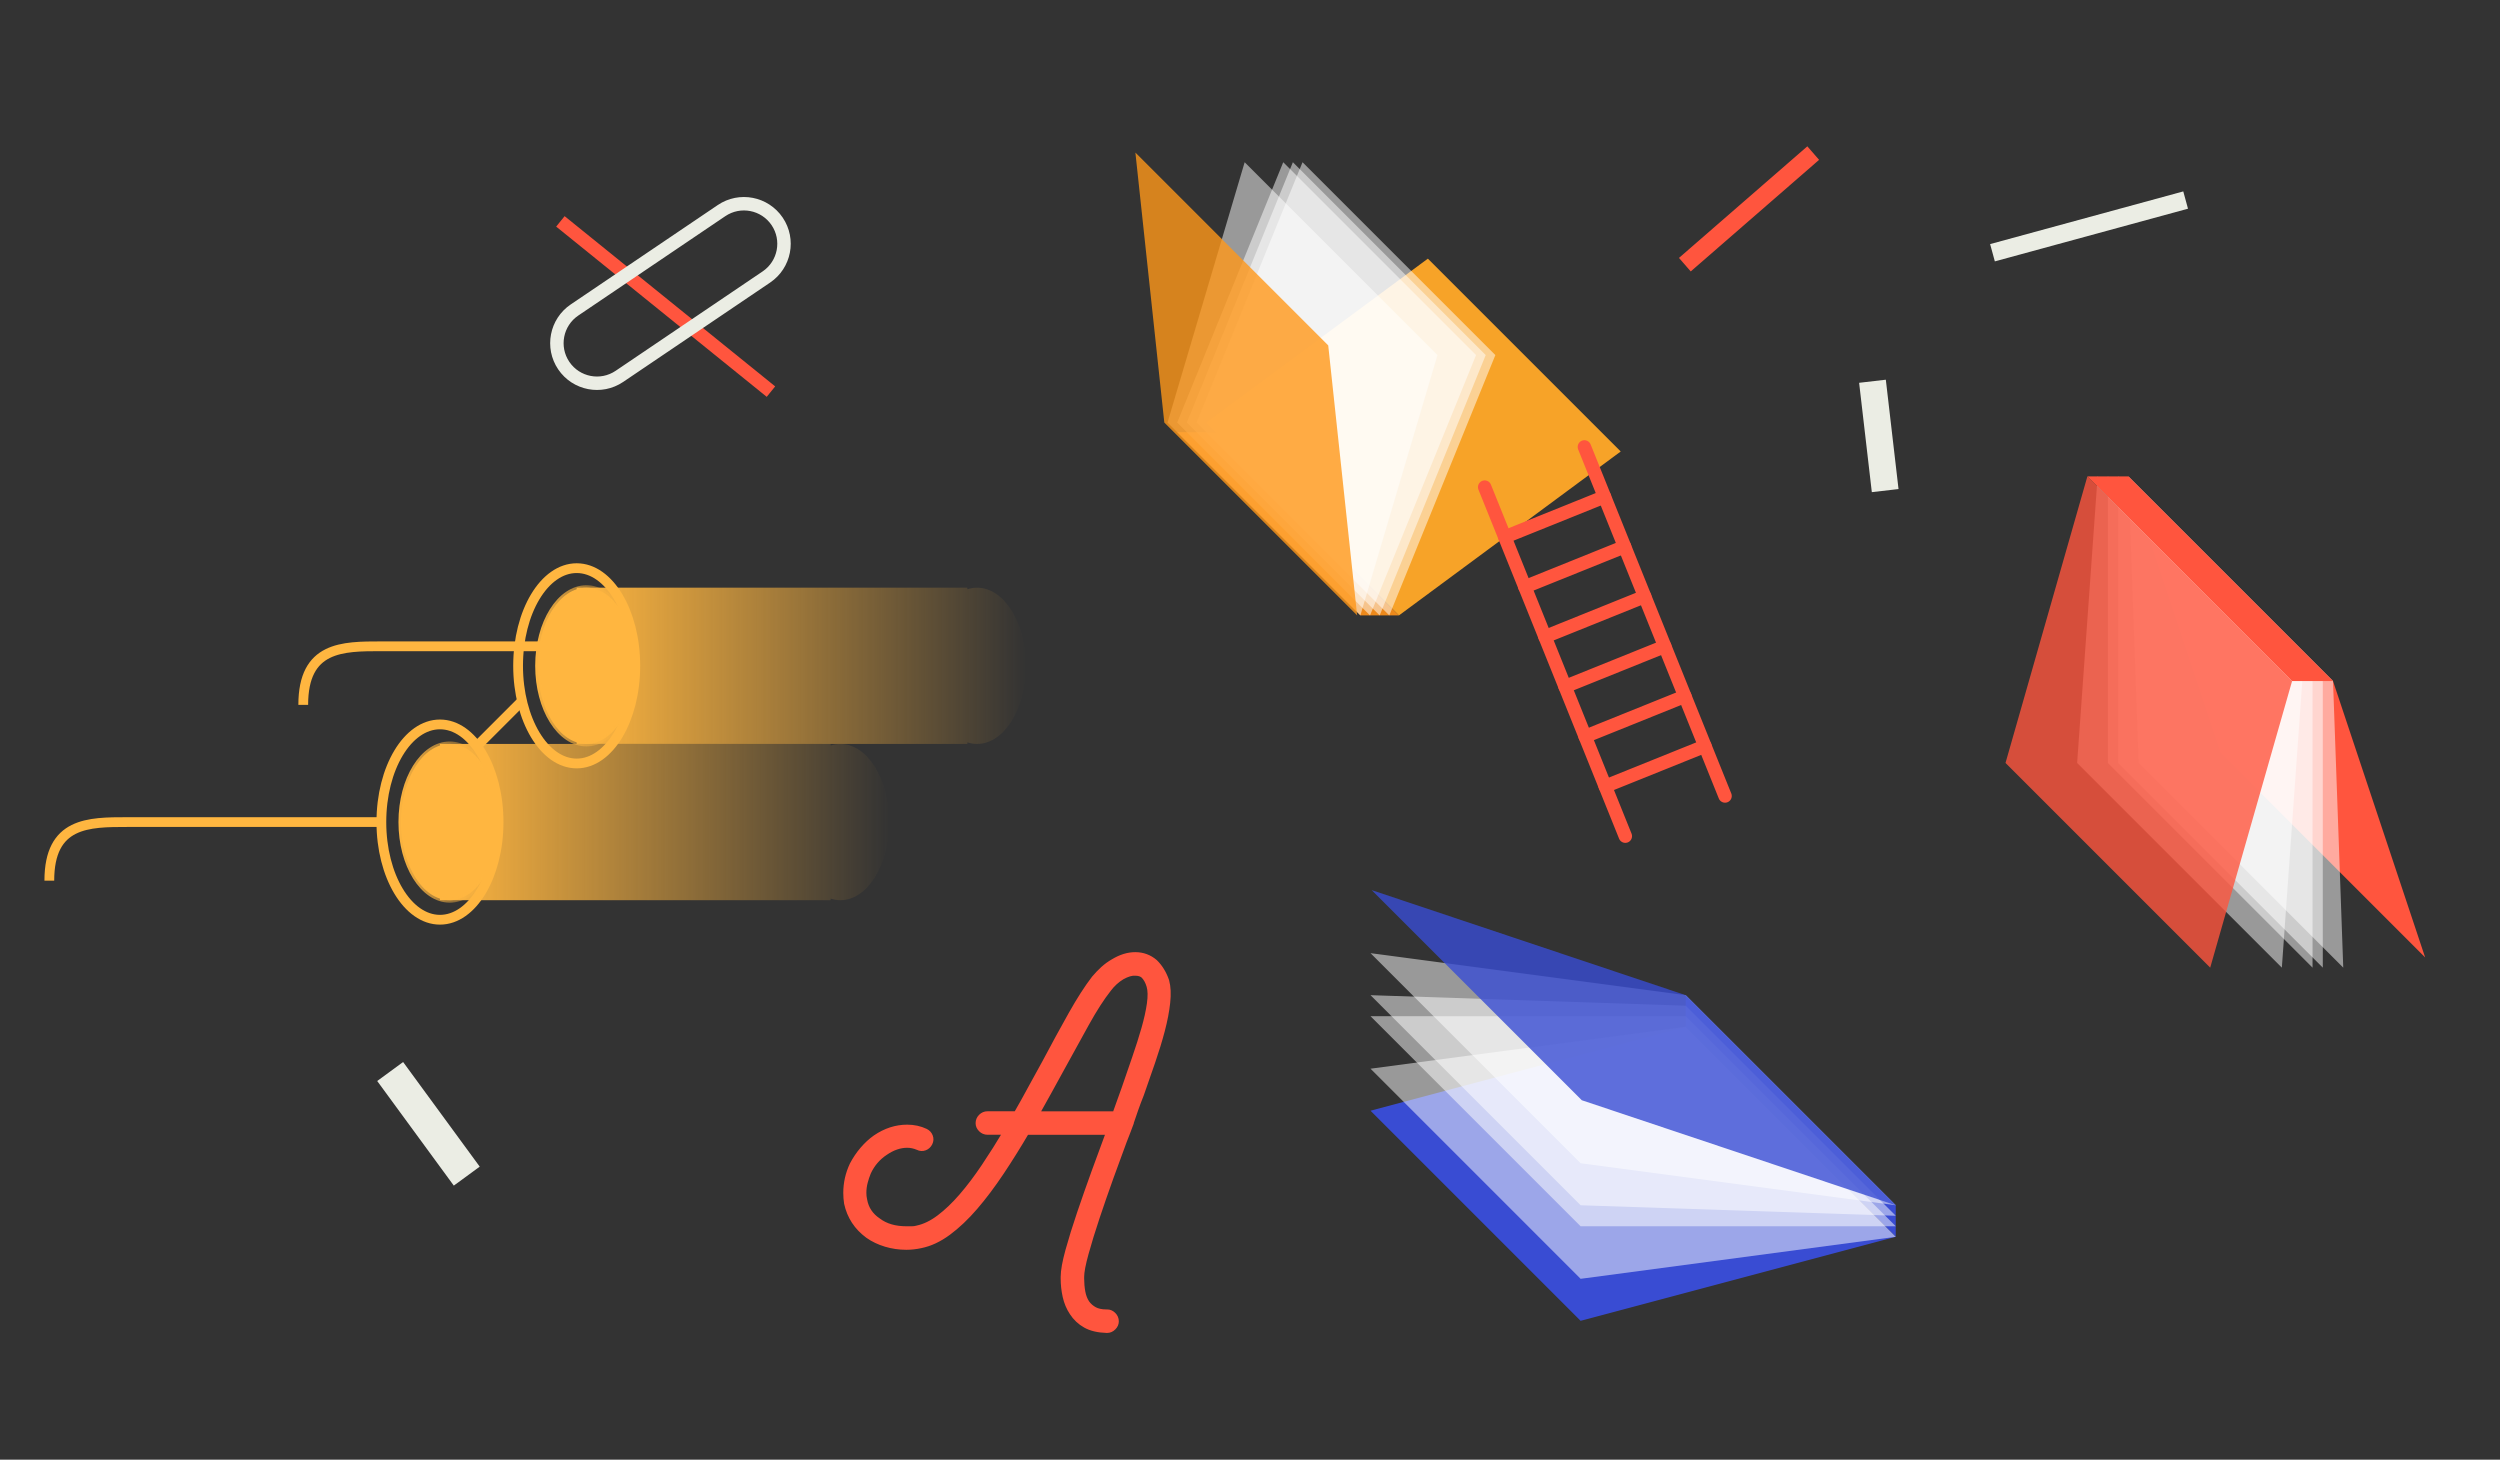<?xml version="1.0" encoding="utf-8"?>
<!-- Generator: Adobe Illustrator 16.0.0, SVG Export Plug-In . SVG Version: 6.00 Build 0)  -->
<!DOCTYPE svg PUBLIC "-//W3C//DTD SVG 1.1//EN" "http://www.w3.org/Graphics/SVG/1.1/DTD/svg11.dtd">
<svg version="1.1" id="Layer_1" xmlns="http://www.w3.org/2000/svg" xmlns:xlink="http://www.w3.org/1999/xlink" x="0px" y="0px"
	 width="558.047px" height="325.832px" viewBox="0 0 558.047 325.832" enable-background="new 0 0 558.047 325.832"
	 xml:space="preserve">
<rect x="0" y="0" width="558.047" height="325.832" fill="#333333" stroke="none"/>
<rect x="283.091" y="77.726" display="none" opacity="0.3" fill="none" stroke="#394CD3" stroke-width="2" stroke-miterlimit="10" enable-background="new    " width="408.002" height="239.727"/>
<line fill="none" stroke="#FF553E" stroke-width="3" stroke-miterlimit="10" x1="125.091" y1="49.416" x2="172.091" y2="87.416"/>
<line fill="none" stroke="#FF553E" stroke-width="4" stroke-miterlimit="10" x1="376.091" y1="59.081" x2="404.743" y2="34.171"/>
<line fill="none" stroke="#EBEDE4" stroke-width="6" stroke-miterlimit="10" x1="417.971" y1="85.102" x2="420.806" y2="109.511"/>
<line fill="none" stroke="#EBEDE4" stroke-width="7.171" stroke-miterlimit="10" x1="104.189" y1="262.533" x2="87.091" y2="239.181"/>
<line fill="none" stroke="#EBEDE4" stroke-width="4" stroke-miterlimit="10" x1="444.759" y1="56.415" x2="487.874" y2="44.656"/>
<path fill="none" stroke="#EBEDE4" stroke-width="3" stroke-miterlimit="10" d="M138.261,84.014
	c-4.092,2.766-9.65,1.688-12.417-2.401l0,0c-2.769-4.091-1.691-9.652,2.398-12.418l32.813-22.18c4.09-2.77,9.649-1.691,12.417,2.397
	l0,0c2.766,4.092,1.689,9.652-2.401,12.417L138.261,84.014z"/>
<g enable-background="new    ">
	<path fill="#FF553E" d="M260.26,218.998c0.352,1.29,0.424,2.889,0.22,4.791c-0.206,1.905-0.602,3.973-1.187,6.198
		c-0.586,2.229-1.306,4.572-2.154,7.033c-0.851,2.462-1.686,4.866-2.506,7.21c-0.47,1.173-0.895,2.301-1.274,3.385
		c-0.382,1.085-0.719,2.065-1.011,2.944v0.088c-0.176,0.471-0.396,1.056-0.659,1.759s-0.571,1.494-0.923,2.374
		c-0.879,2.345-1.861,5.026-2.945,8.044c-1.085,3.021-2.109,5.979-3.076,8.88c-0.968,2.901-1.789,5.569-2.461,8
		c-0.676,2.433-1.012,4.205-1.012,5.319v0.352c0,1.056,0.088,2.066,0.265,3.033c0.176,0.967,0.498,1.803,0.967,2.506
		c0.468,0.646,1.055,1.156,1.758,1.538c0.703,0.381,1.611,0.572,2.726,0.572h0.177c0.468,0,0.893,0.189,1.274,0.571
		c0.38,0.38,0.571,0.835,0.571,1.361c0,0.47-0.191,0.894-0.571,1.274c-0.382,0.381-0.807,0.572-1.274,0.572h-0.177
		c-1.876-0.061-3.415-0.426-4.615-1.101c-1.202-0.674-2.185-1.598-2.945-2.77c-0.703-1.055-1.202-2.241-1.495-3.562
		c-0.294-1.317-0.438-2.651-0.438-4v-0.088v-0.264c0-1.35,0.352-3.297,1.055-5.848c0.704-2.55,1.566-5.332,2.594-8.352
		c1.025-3.02,2.095-6.066,3.209-9.145c1.113-3.076,2.11-5.786,2.989-8.133c0.117-0.468,0.232-0.791,0.352-0.967h-18.638
		c-1.817,3.107-3.693,6.11-5.627,9.012c-1.934,2.902-3.883,5.495-5.846,7.78c-1.966,2.286-3.957,4.177-5.979,5.671
		c-2.021,1.494-4.06,2.448-6.11,2.857c-0.526,0.118-1.069,0.206-1.626,0.264c-0.558,0.059-1.069,0.088-1.538,0.088
		c-1.583,0-3.107-0.22-4.572-0.659c-1.465-0.438-2.784-1.068-3.956-1.891c-2.462-1.815-4.016-4.189-4.66-7.121
		c-0.059-0.409-0.103-0.791-0.132-1.143c-0.03-0.353-0.044-0.732-0.044-1.145c0-2.167,0.468-4.249,1.407-6.242
		c0.644-1.229,1.406-2.357,2.285-3.385c0.879-1.023,1.816-1.89,2.813-2.593c2.227-1.523,4.572-2.286,7.033-2.286
		c1.464,0,2.813,0.294,4.044,0.879c0.468,0.235,0.791,0.587,0.967,1.055c0.176,0.472,0.146,0.938-0.088,1.407
		c-0.235,0.471-0.586,0.791-1.055,0.967c-0.471,0.177-0.938,0.147-1.407-0.088c-0.822-0.352-1.643-0.526-2.462-0.526
		c-1.643,0-3.283,0.558-4.923,1.67c-1.701,1.114-2.989,2.608-3.868,4.483c-0.294,0.703-0.542,1.45-0.748,2.242
		c-0.206,0.791-0.309,1.599-0.309,2.417c0,0.294,0.015,0.559,0.044,0.792c0.029,0.234,0.073,0.498,0.133,0.791
		c0.352,1.993,1.406,3.575,3.165,4.747c1.64,1.231,3.75,1.847,6.329,1.847c0.41,0,0.82,0,1.231,0c0.409,0,0.82-0.058,1.231-0.176
		c1.64-0.352,3.297-1.157,4.967-2.418c1.67-1.26,3.341-2.856,5.011-4.791s3.341-4.146,5.011-6.638s3.326-5.113,4.968-7.869h-4.309
		c-0.527,0-0.981-0.188-1.363-0.571c-0.382-0.381-0.57-0.805-0.57-1.273c0-0.528,0.188-0.981,0.57-1.363
		c0.382-0.381,0.835-0.571,1.363-0.571h6.506c1.113-1.935,2.198-3.882,3.253-5.847c1.056-1.963,2.11-3.882,3.165-5.759
		c2.052-3.868,4-7.442,5.848-10.727c1.846-3.28,3.561-5.947,5.143-8c0.645-0.762,1.304-1.45,1.979-2.065
		c0.673-0.615,1.42-1.156,2.241-1.627c1.641-0.995,3.253-1.494,4.835-1.494c1.641,0,3.077,0.527,4.309,1.582
		C258.823,215.921,259.673,217.299,260.26,218.998z M251.115,242.911c0.762-2.227,1.539-4.482,2.33-6.77
		c0.791-2.286,1.479-4.453,2.066-6.506c0.585-2.052,0.996-3.912,1.231-5.583c0.232-1.671,0.204-3.004-0.089-4
		c-0.294-0.996-0.733-1.787-1.318-2.374c-0.471-0.409-1.114-0.615-1.935-0.615c-0.821-0.059-1.816,0.234-2.988,0.879
		c-1.174,0.704-2.198,1.642-3.077,2.813c-1.525,1.936-3.181,4.516-4.967,7.737c-1.789,3.224-3.708,6.712-5.76,10.462
		c-0.879,1.582-1.772,3.209-2.681,4.879c-0.91,1.671-1.833,3.327-2.77,4.969h17.847c0.352-0.996,0.703-1.979,1.055-2.945
		C250.413,244.889,250.764,243.908,251.115,242.911z"/>
</g>
<g enable-background="new    ">
	<path fill="none" stroke="#FF553E" stroke-width="1.465" stroke-miterlimit="10" d="M260.26,218.998
		c0.352,1.29,0.424,2.889,0.22,4.791c-0.206,1.905-0.602,3.973-1.187,6.198c-0.586,2.229-1.306,4.572-2.154,7.033
		c-0.851,2.462-1.686,4.866-2.506,7.21c-0.47,1.173-0.895,2.301-1.274,3.385c-0.382,1.085-0.719,2.065-1.011,2.944v0.088
		c-0.176,0.471-0.396,1.056-0.659,1.759s-0.571,1.494-0.923,2.374c-0.879,2.345-1.861,5.026-2.945,8.044
		c-1.085,3.021-2.109,5.979-3.076,8.88c-0.968,2.901-1.789,5.569-2.461,8c-0.676,2.433-1.012,4.205-1.012,5.319v0.352
		c0,1.056,0.088,2.066,0.265,3.033c0.176,0.967,0.498,1.803,0.967,2.506c0.468,0.646,1.055,1.156,1.758,1.538
		c0.703,0.381,1.611,0.572,2.726,0.572h0.177c0.468,0,0.893,0.189,1.274,0.571c0.38,0.38,0.571,0.835,0.571,1.361
		c0,0.47-0.191,0.894-0.571,1.274c-0.382,0.381-0.807,0.572-1.274,0.572h-0.177c-1.876-0.061-3.415-0.426-4.615-1.101
		c-1.202-0.674-2.185-1.598-2.945-2.77c-0.703-1.055-1.202-2.241-1.495-3.562c-0.294-1.317-0.438-2.651-0.438-4v-0.088v-0.264
		c0-1.35,0.352-3.297,1.055-5.848c0.704-2.55,1.566-5.332,2.594-8.352c1.025-3.02,2.095-6.066,3.209-9.145
		c1.113-3.076,2.11-5.786,2.989-8.133c0.117-0.468,0.232-0.791,0.352-0.967h-18.638c-1.817,3.107-3.693,6.11-5.627,9.012
		c-1.934,2.902-3.883,5.495-5.846,7.78c-1.966,2.286-3.957,4.177-5.979,5.671c-2.021,1.494-4.06,2.448-6.11,2.857
		c-0.526,0.118-1.069,0.206-1.626,0.264c-0.558,0.059-1.069,0.088-1.538,0.088c-1.583,0-3.107-0.22-4.572-0.659
		c-1.465-0.438-2.784-1.068-3.956-1.891c-2.462-1.815-4.016-4.189-4.66-7.121c-0.059-0.409-0.103-0.791-0.132-1.143
		c-0.03-0.353-0.044-0.732-0.044-1.145c0-2.167,0.468-4.249,1.407-6.242c0.644-1.229,1.406-2.357,2.285-3.385
		c0.879-1.023,1.816-1.89,2.813-2.593c2.227-1.523,4.572-2.286,7.033-2.286c1.464,0,2.813,0.294,4.044,0.879
		c0.468,0.235,0.791,0.587,0.967,1.055c0.176,0.472,0.146,0.938-0.088,1.407c-0.235,0.471-0.586,0.791-1.055,0.967
		c-0.471,0.177-0.938,0.147-1.407-0.088c-0.822-0.352-1.643-0.526-2.462-0.526c-1.643,0-3.283,0.558-4.923,1.67
		c-1.701,1.114-2.989,2.608-3.868,4.483c-0.294,0.703-0.542,1.45-0.748,2.242c-0.206,0.791-0.309,1.599-0.309,2.417
		c0,0.294,0.015,0.559,0.044,0.792c0.029,0.234,0.073,0.498,0.133,0.791c0.352,1.993,1.406,3.575,3.165,4.747
		c1.64,1.231,3.75,1.847,6.329,1.847c0.41,0,0.82,0,1.231,0c0.409,0,0.82-0.058,1.231-0.176c1.64-0.352,3.297-1.157,4.967-2.418
		c1.67-1.26,3.341-2.856,5.011-4.791s3.341-4.146,5.011-6.638s3.326-5.113,4.968-7.869h-4.309c-0.527,0-0.981-0.188-1.363-0.571
		c-0.382-0.381-0.57-0.805-0.57-1.273c0-0.528,0.188-0.981,0.57-1.363c0.382-0.381,0.835-0.571,1.363-0.571h6.506
		c1.113-1.935,2.198-3.882,3.253-5.847c1.056-1.963,2.11-3.882,3.165-5.759c2.052-3.868,4-7.442,5.848-10.727
		c1.846-3.28,3.561-5.947,5.143-8c0.645-0.762,1.304-1.45,1.979-2.065c0.673-0.615,1.42-1.156,2.241-1.627
		c1.641-0.995,3.253-1.494,4.835-1.494c1.641,0,3.077,0.527,4.309,1.582C258.823,215.921,259.673,217.299,260.26,218.998z
		 M251.115,242.911c0.762-2.227,1.539-4.482,2.33-6.77c0.791-2.286,1.479-4.453,2.066-6.506c0.585-2.052,0.996-3.912,1.231-5.583
		c0.232-1.671,0.204-3.004-0.089-4c-0.294-0.996-0.733-1.787-1.318-2.374c-0.471-0.409-1.114-0.615-1.935-0.615
		c-0.821-0.059-1.816,0.234-2.988,0.879c-1.174,0.704-2.198,1.642-3.077,2.813c-1.525,1.936-3.181,4.516-4.967,7.737
		c-1.789,3.224-3.708,6.712-5.76,10.462c-0.879,1.582-1.772,3.209-2.681,4.879c-0.91,1.671-1.833,3.327-2.77,4.969h17.847
		c0.352-0.996,0.703-1.979,1.055-2.945C250.413,244.889,250.764,243.908,251.115,242.911z"/>
</g>
<g>
	
		<linearGradient id="SVGID_1_" gradientUnits="userSpaceOnUse" x1="-1732.241" y1="1066.377" x2="-1732.241" y2="966.098" gradientTransform="matrix(0 1 1 0 -837.37 1880.865)">
		<stop  offset="0" style="stop-color:#FFB640;stop-opacity:0"/>
		<stop  offset="1" style="stop-color:#FFB640"/>
	</linearGradient>
	<path fill="url(#SVGID_1_)" d="M128.729,166.063v-34.88h87.2v0.35c0.702-0.229,1.431-0.35,2.18-0.35
		c6.018,0,10.898,7.808,10.898,17.438s-4.883,17.44-10.898,17.44c-0.75,0-1.479-0.122-2.18-0.354v0.354L128.729,166.063
		L128.729,166.063z"/>
	
		<linearGradient id="SVGID_2_" gradientUnits="userSpaceOnUse" x1="-2269.54" y1="27.03" x2="-2246.65" y2="27.03" gradientTransform="matrix(-1 0 0 1 -2127.186 121.593)">
		<stop  offset="0" style="stop-color:#FFB640;stop-opacity:0"/>
		<stop  offset="1" style="stop-color:#FFB640"/>
	</linearGradient>
	
		<ellipse fill="#FFB640" stroke="url(#SVGID_2_)" stroke-width="1.09" stroke-miterlimit="10" cx="130.909" cy="148.623" rx="10.899" ry="17.44"/>
	
		<linearGradient id="SVGID_3_" gradientUnits="userSpaceOnUse" x1="-1697.361" y1="1035.858" x2="-1697.361" y2="935.579" gradientTransform="matrix(0 1 1 0 -837.37 1880.865)">
		<stop  offset="0" style="stop-color:#FFB640;stop-opacity:0"/>
		<stop  offset="1" style="stop-color:#FFB640"/>
	</linearGradient>
	<path fill="url(#SVGID_3_)" d="M98.209,200.943v-34.88h87.2v0.349c0.703-0.228,1.431-0.349,2.18-0.349
		c6.019,0,10.899,7.808,10.899,17.438s-4.883,17.44-10.899,17.44c-0.75,0-1.478-0.121-2.18-0.354v0.354L98.209,200.943
		L98.209,200.943z"/>
	
		<linearGradient id="SVGID_4_" gradientUnits="userSpaceOnUse" x1="-2239.018" y1="61.91" x2="-2216.133" y2="61.91" gradientTransform="matrix(-1 0 0 1 -2127.186 121.593)">
		<stop  offset="0" style="stop-color:#FFB640;stop-opacity:0"/>
		<stop  offset="1" style="stop-color:#FFB640"/>
	</linearGradient>
	
		<ellipse fill="#FFB640" stroke="url(#SVGID_4_)" stroke-width="1.09" stroke-miterlimit="10" cx="100.389" cy="183.503" rx="10.898" ry="17.44"/>
	<g>
		
			<ellipse fill="none" stroke="#FFB640" stroke-width="2.18" stroke-miterlimit="10" cx="128.729" cy="148.623" rx="13.08" ry="21.8"/>
		
			<ellipse fill="none" stroke="#FFB640" stroke-width="2.18" stroke-miterlimit="10" cx="98.209" cy="183.503" rx="13.08" ry="21.8"/>
		<path fill="none" stroke="#FFB640" stroke-width="2.18" stroke-miterlimit="10" d="M85.129,183.503c0,0-47.96,0-56.68,0
			c-8.721,0-17.44,0-17.44,13.08"/>
		<path fill="none" stroke="#FFB640" stroke-width="2.18" stroke-miterlimit="10" d="M141.809,144.263c0,0-47.96,0-56.682,0
			c-8.721,0-17.438,0-17.438,13.08"/>
		
			<line fill="none" stroke="#FFB640" stroke-width="2.18" stroke-miterlimit="10" x1="116.194" y1="156.797" x2="106.929" y2="166.063"/>
	</g>
</g>
<g id="Layer_2">
</g>
<g>
	<polygon fill="#394CD3" points="423.165,269.039 423.165,276.073 376.27,229.176 376.27,222.142 	"/>
	<polygon fill="#394CD3" points="352.821,294.832 423.165,276.073 376.27,229.176 305.924,247.935 	"/>
	<polygon opacity="0.5" fill="#FFFFFF" enable-background="new    " points="352.821,259.659 423.165,269.039 376.27,222.142 
		305.924,212.762 	"/>
	<polygon opacity="0.5" fill="#FFFFFF" enable-background="new    " points="352.821,285.453 423.165,276.073 376.27,229.176 
		305.924,238.555 	"/>
	<polygon opacity="0.5" fill="#FFFFFF" enable-background="new    " points="352.821,269.039 423.165,271.384 376.27,224.486 
		305.924,222.142 	"/>
	<polygon opacity="0.5" fill="#FFFFFF" enable-background="new    " points="352.821,273.728 423.165,273.728 376.27,226.832 
		305.924,226.832 	"/>
	<polygon opacity="0.8" fill="#394CD3" enable-background="new    " points="353.081,245.59 423.165,269.039 376.27,222.142 
		306.184,198.693 	"/>
</g>
<g>
	<polygon fill="#ED891B" points="262.766,96.477 271.374,96.477 312.27,137.374 303.66,137.374 	"/>
	<polygon fill="#F7A328" points="312.27,137.374 361.773,100.781 318.727,57.736 269.223,94.324 	"/>
	<polygon opacity="0.5" fill="#FFFFFF" enable-background="new    " points="310.117,137.374 333.792,79.26 290.746,36.213 
		267.071,94.324 	"/>
	<polygon opacity="0.5" fill="#FFFFFF" enable-background="new    " points="307.964,137.374 331.641,79.26 288.594,36.213 
		264.917,94.324 	"/>
	<polygon opacity="0.5" fill="#FFFFFF" enable-background="new    " points="305.813,137.374 329.489,79.26 286.442,36.213 
		262.766,94.324 	"/>
	<polygon opacity="0.5" fill="#FFFFFF" enable-background="new    " points="303.66,137.374 320.878,79.26 277.832,36.213 
		260.614,94.324 	"/>
	<polygon opacity="0.8" fill="#FF971A" enable-background="new    " points="302.943,137.374 296.487,77.106 253.44,34.06 
		259.897,94.324 	"/>
</g>
<g>
	
		<line fill="none" stroke="#FF553E" stroke-width="3" stroke-linecap="round" stroke-linejoin="round" stroke-miterlimit="10" x1="331.409" y1="108.732" x2="362.8" y2="186.644"/>
	
		<line fill="none" stroke="#FF553E" stroke-width="3" stroke-linecap="round" stroke-linejoin="round" stroke-miterlimit="10" x1="353.667" y1="99.762" x2="385.061" y2="177.677"/>
	
		<line fill="none" stroke="#FF553E" stroke-width="3" stroke-linecap="round" stroke-linejoin="round" stroke-miterlimit="10" x1="335.893" y1="119.861" x2="358.153" y2="110.892"/>
	
		<line fill="none" stroke="#FF553E" stroke-width="3" stroke-linecap="round" stroke-linejoin="round" stroke-miterlimit="10" x1="340.376" y1="130.991" x2="362.639" y2="122.022"/>
	
		<line fill="none" stroke="#FF553E" stroke-width="3" stroke-linecap="round" stroke-linejoin="round" stroke-miterlimit="10" x1="344.862" y1="142.123" x2="367.123" y2="133.153"/>
	
		<line fill="none" stroke="#FF553E" stroke-width="3" stroke-linecap="round" stroke-linejoin="round" stroke-miterlimit="10" x1="349.346" y1="153.254" x2="371.608" y2="144.284"/>
	
		<line fill="none" stroke="#FF553E" stroke-width="3" stroke-linecap="round" stroke-linejoin="round" stroke-miterlimit="10" x1="353.828" y1="164.385" x2="376.091" y2="155.416"/>
	
		<line fill="none" stroke="#FF553E" stroke-width="3" stroke-linecap="round" stroke-linejoin="round" stroke-miterlimit="10" x1="358.317" y1="175.513" x2="380.576" y2="166.547"/>
</g>
<g>
	<polygon fill="#FF553E" points="541.337,213.715 520.773,152.031 475.081,106.34 495.645,168.024 	"/>
	<polygon opacity="0.5" fill="#FFFFFF" enable-background="new    " points="523.058,215.998 520.773,152.031 475.081,106.34 
		477.366,170.307 	"/>
	<polygon opacity="0.5" fill="#FFFFFF" enable-background="new    " points="518.49,215.998 518.49,152.031 472.799,106.34 
		472.799,170.307 	"/>
	<polygon opacity="0.5" fill="#FFFFFF" enable-background="new    " points="516.203,215.998 516.203,152.031 470.513,106.34 
		470.513,170.307 	"/>
	<polygon opacity="0.5" fill="#FFFFFF" enable-background="new    " points="509.351,215.998 513.921,152.031 468.229,106.34 
		463.656,170.307 	"/>
	<polygon opacity="0.8" fill="#FF553E" enable-background="new    " points="493.36,215.998 511.636,152.031 465.944,106.34 
		447.667,170.307 	"/>
	<polygon fill="#FF553E" points="465.944,106.34 475.081,106.34 520.773,152.031 511.636,152.031 	"/>
</g>
</svg>
